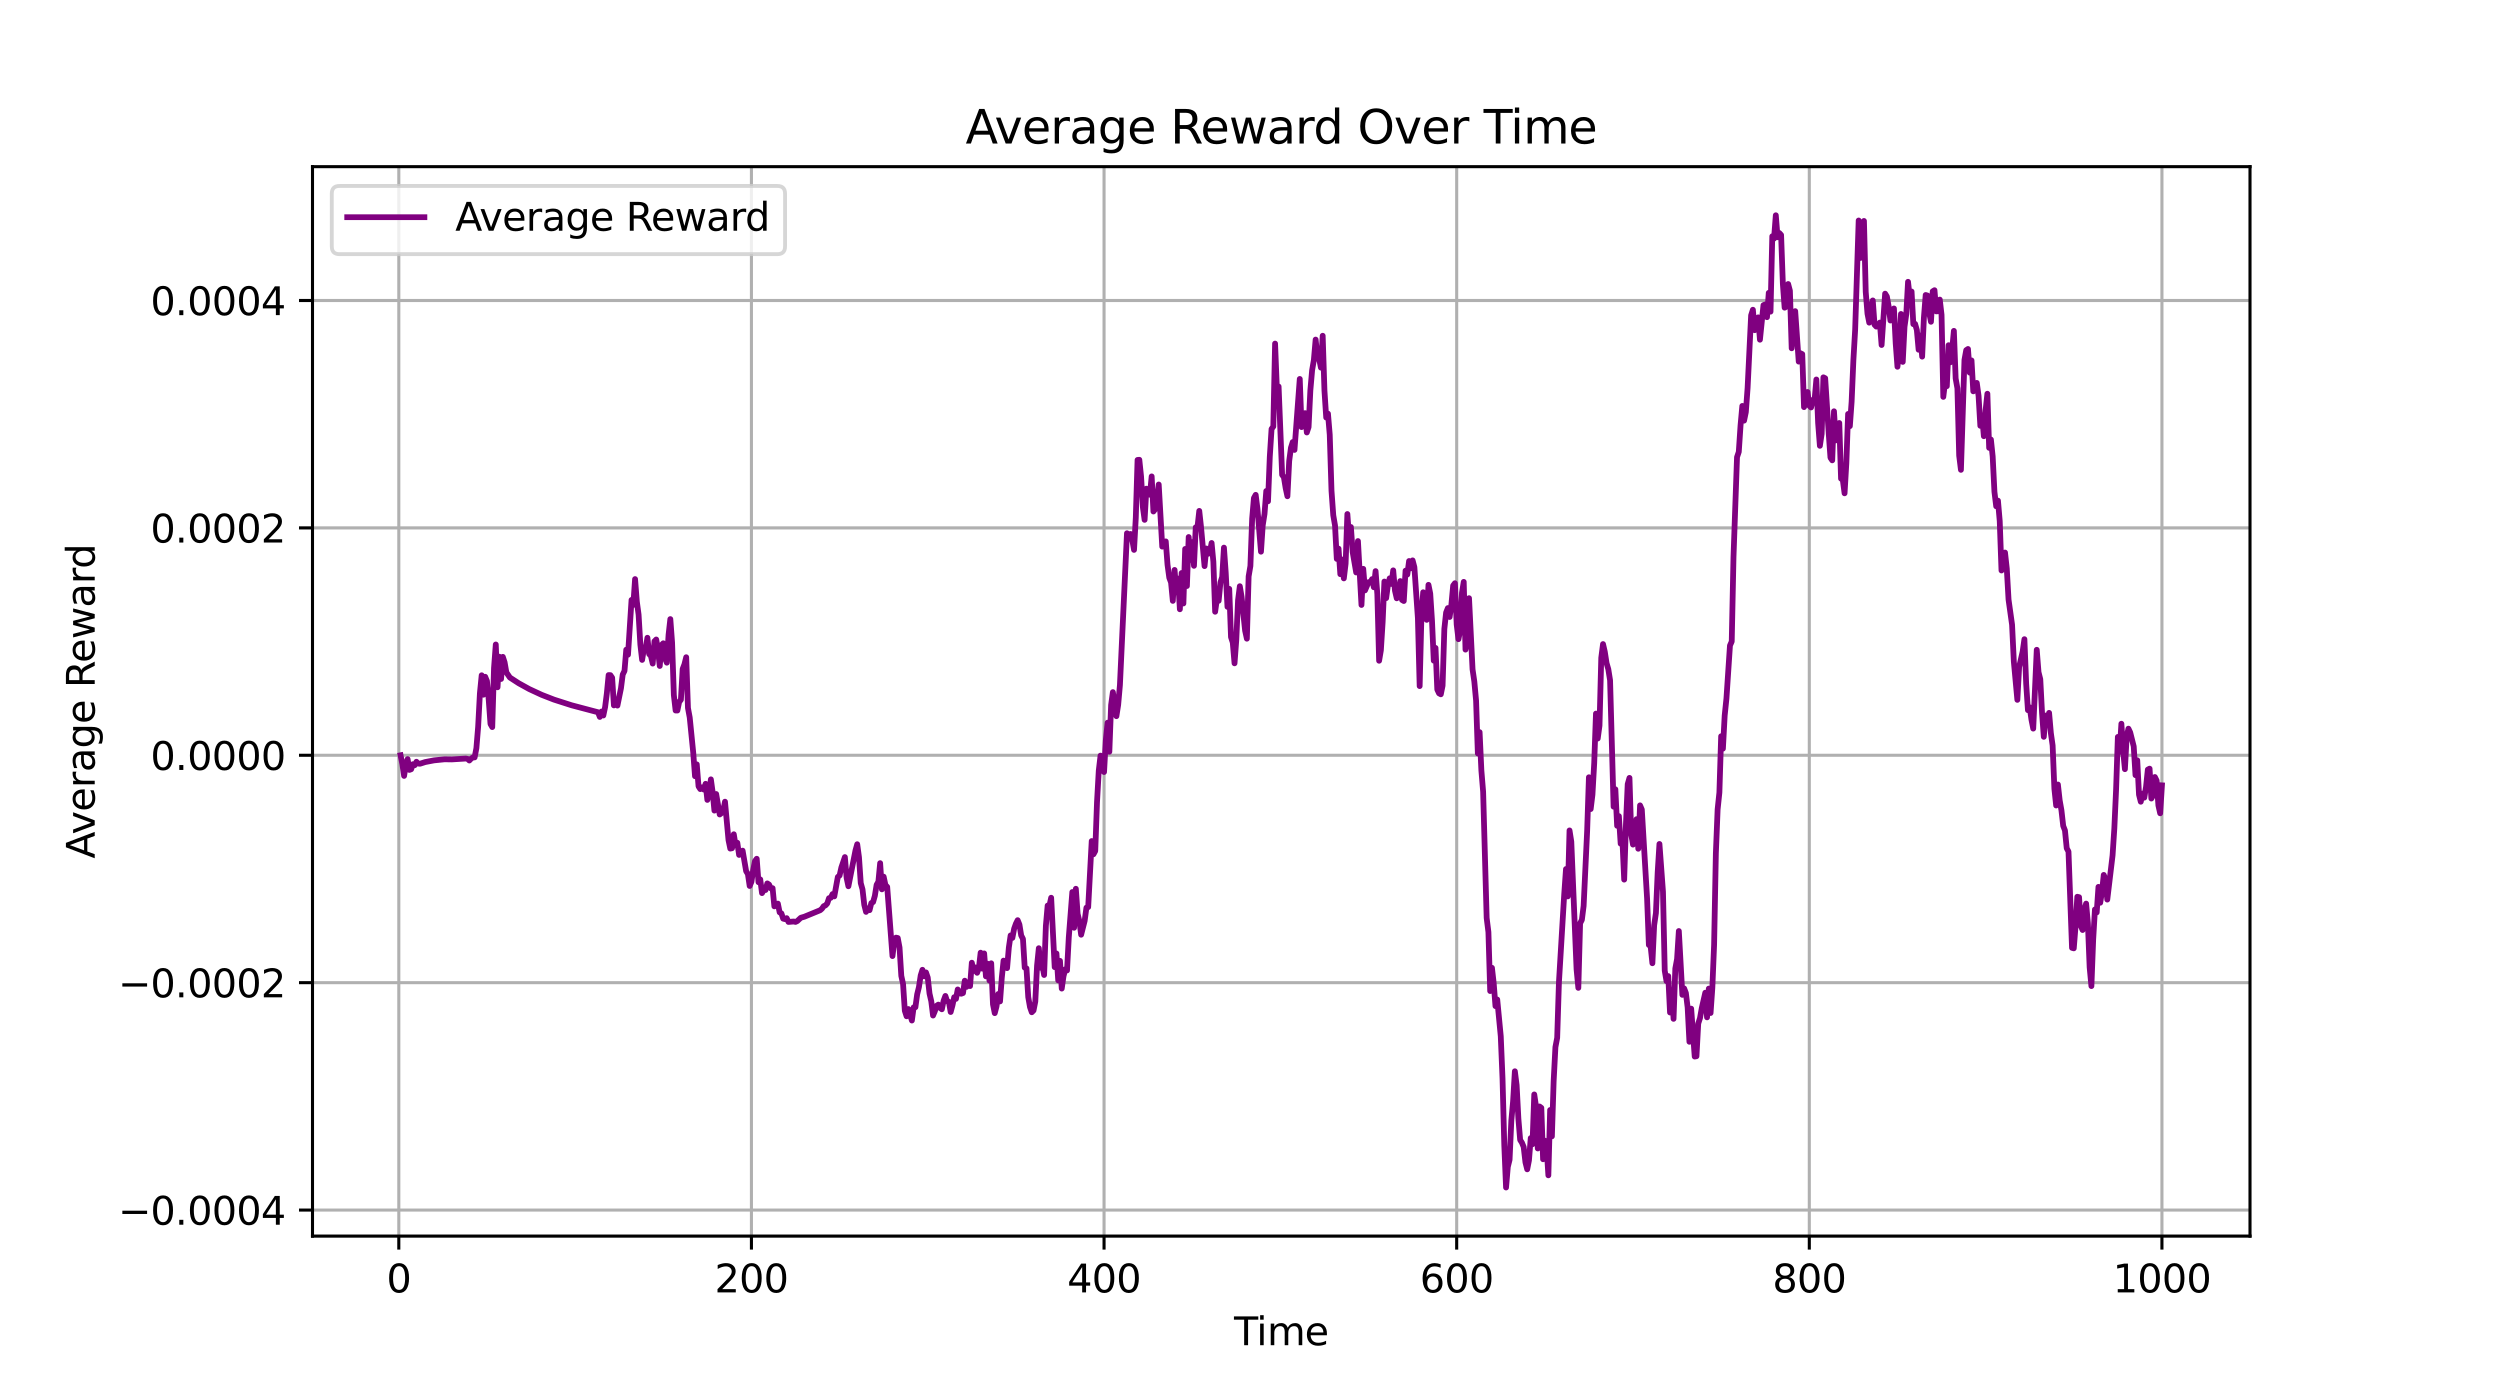 <?xml version="1.0" encoding="utf-8" standalone="no"?>
<!DOCTYPE svg PUBLIC "-//W3C//DTD SVG 1.1//EN"
  "http://www.w3.org/Graphics/SVG/1.1/DTD/svg11.dtd">
<svg xmlns:xlink="http://www.w3.org/1999/xlink" width="648pt" height="360pt" viewBox="0 0 648 360" xmlns="http://www.w3.org/2000/svg" version="1.1">
 <defs>
  <style type="text/css">*{stroke-linejoin: round; stroke-linecap: butt}</style>
 </defs>
 <g id="figure_1">
  <g id="patch_1">
   <path d="M 0 360 
L 648 360 
L 648 0 
L 0 0 
z
" style="fill: #ffffff"/>
  </g>
  <g id="axes_1">
   <g id="patch_2">
    <path d="M 81 320.4 
L 583.2 320.4 
L 583.2 43.2 
L 81 43.2 
z
" style="fill: #ffffff"/>
   </g>
   <g id="matplotlib.axis_1">
    <g id="xtick_1">
     <g id="line2d_1">
      <path d="M 103.37 320.4 
L 103.37 43.2 
" clip-path="url(#p0f681aee6a)" style="fill: none; stroke: #b0b0b0; stroke-width: 0.8; stroke-linecap: square"/>
     </g>
     <g id="line2d_2">
      <defs>
       <path id="m979daad78c" d="M 0 0 
L 0 3.5 
" style="stroke: #000000; stroke-width: 0.8"/>
      </defs>
      <g>
       <use xlink:href="#m979daad78c" x="103.37" y="320.4" style="stroke: #000000; stroke-width: 0.8"/>
      </g>
     </g>
     <g id="text_1">
      <!-- 0 -->
      <g transform="translate(100.189 334.998) scale(0.1 -0.1)">
       <defs>
        <path id="DejaVuSans-30" d="M 2034 4250 
Q 1547 4250 1301 3770 
Q 1056 3291 1056 2328 
Q 1056 1369 1301 889 
Q 1547 409 2034 409 
Q 2525 409 2770 889 
Q 3016 1369 3016 2328 
Q 3016 3291 2770 3770 
Q 2525 4250 2034 4250 
z
M 2034 4750 
Q 2819 4750 3233 4129 
Q 3647 3509 3647 2328 
Q 3647 1150 3233 529 
Q 2819 -91 2034 -91 
Q 1250 -91 836 529 
Q 422 1150 422 2328 
Q 422 3509 836 4129 
Q 1250 4750 2034 4750 
z
" transform="scale(0.016)"/>
       </defs>
       <use xlink:href="#DejaVuSans-30"/>
      </g>
     </g>
    </g>
    <g id="xtick_2">
     <g id="line2d_3">
      <path d="M 194.771 320.4 
L 194.771 43.2 
" clip-path="url(#p0f681aee6a)" style="fill: none; stroke: #b0b0b0; stroke-width: 0.8; stroke-linecap: square"/>
     </g>
     <g id="line2d_4">
      <g>
       <use xlink:href="#m979daad78c" x="194.771" y="320.4" style="stroke: #000000; stroke-width: 0.8"/>
      </g>
     </g>
     <g id="text_2">
      <!-- 200 -->
      <g transform="translate(185.227 334.998) scale(0.1 -0.1)">
       <defs>
        <path id="DejaVuSans-32" d="M 1228 531 
L 3431 531 
L 3431 0 
L 469 0 
L 469 531 
Q 828 903 1448 1529 
Q 2069 2156 2228 2338 
Q 2531 2678 2651 2914 
Q 2772 3150 2772 3378 
Q 2772 3750 2511 3984 
Q 2250 4219 1831 4219 
Q 1534 4219 1204 4116 
Q 875 4013 500 3803 
L 500 4441 
Q 881 4594 1212 4672 
Q 1544 4750 1819 4750 
Q 2544 4750 2975 4387 
Q 3406 4025 3406 3419 
Q 3406 3131 3298 2873 
Q 3191 2616 2906 2266 
Q 2828 2175 2409 1742 
Q 1991 1309 1228 531 
z
" transform="scale(0.016)"/>
       </defs>
       <use xlink:href="#DejaVuSans-32"/>
       <use xlink:href="#DejaVuSans-30" transform="translate(63.623 0)"/>
       <use xlink:href="#DejaVuSans-30" transform="translate(127.246 0)"/>
      </g>
     </g>
    </g>
    <g id="xtick_3">
     <g id="line2d_5">
      <path d="M 286.171 320.4 
L 286.171 43.2 
" clip-path="url(#p0f681aee6a)" style="fill: none; stroke: #b0b0b0; stroke-width: 0.8; stroke-linecap: square"/>
     </g>
     <g id="line2d_6">
      <g>
       <use xlink:href="#m979daad78c" x="286.171" y="320.4" style="stroke: #000000; stroke-width: 0.8"/>
      </g>
     </g>
     <g id="text_3">
      <!-- 400 -->
      <g transform="translate(276.628 334.998) scale(0.1 -0.1)">
       <defs>
        <path id="DejaVuSans-34" d="M 2419 4116 
L 825 1625 
L 2419 1625 
L 2419 4116 
z
M 2253 4666 
L 3047 4666 
L 3047 1625 
L 3713 1625 
L 3713 1100 
L 3047 1100 
L 3047 0 
L 2419 0 
L 2419 1100 
L 313 1100 
L 313 1709 
L 2253 4666 
z
" transform="scale(0.016)"/>
       </defs>
       <use xlink:href="#DejaVuSans-34"/>
       <use xlink:href="#DejaVuSans-30" transform="translate(63.623 0)"/>
       <use xlink:href="#DejaVuSans-30" transform="translate(127.246 0)"/>
      </g>
     </g>
    </g>
    <g id="xtick_4">
     <g id="line2d_7">
      <path d="M 377.572 320.4 
L 377.572 43.2 
" clip-path="url(#p0f681aee6a)" style="fill: none; stroke: #b0b0b0; stroke-width: 0.8; stroke-linecap: square"/>
     </g>
     <g id="line2d_8">
      <g>
       <use xlink:href="#m979daad78c" x="377.572" y="320.4" style="stroke: #000000; stroke-width: 0.8"/>
      </g>
     </g>
     <g id="text_4">
      <!-- 600 -->
      <g transform="translate(368.028 334.998) scale(0.1 -0.1)">
       <defs>
        <path id="DejaVuSans-36" d="M 2113 2584 
Q 1688 2584 1439 2293 
Q 1191 2003 1191 1497 
Q 1191 994 1439 701 
Q 1688 409 2113 409 
Q 2538 409 2786 701 
Q 3034 994 3034 1497 
Q 3034 2003 2786 2293 
Q 2538 2584 2113 2584 
z
M 3366 4563 
L 3366 3988 
Q 3128 4100 2886 4159 
Q 2644 4219 2406 4219 
Q 1781 4219 1451 3797 
Q 1122 3375 1075 2522 
Q 1259 2794 1537 2939 
Q 1816 3084 2150 3084 
Q 2853 3084 3261 2657 
Q 3669 2231 3669 1497 
Q 3669 778 3244 343 
Q 2819 -91 2113 -91 
Q 1303 -91 875 529 
Q 447 1150 447 2328 
Q 447 3434 972 4092 
Q 1497 4750 2381 4750 
Q 2619 4750 2861 4703 
Q 3103 4656 3366 4563 
z
" transform="scale(0.016)"/>
       </defs>
       <use xlink:href="#DejaVuSans-36"/>
       <use xlink:href="#DejaVuSans-30" transform="translate(63.623 0)"/>
       <use xlink:href="#DejaVuSans-30" transform="translate(127.246 0)"/>
      </g>
     </g>
    </g>
    <g id="xtick_5">
     <g id="line2d_9">
      <path d="M 468.972 320.4 
L 468.972 43.2 
" clip-path="url(#p0f681aee6a)" style="fill: none; stroke: #b0b0b0; stroke-width: 0.8; stroke-linecap: square"/>
     </g>
     <g id="line2d_10">
      <g>
       <use xlink:href="#m979daad78c" x="468.972" y="320.4" style="stroke: #000000; stroke-width: 0.8"/>
      </g>
     </g>
     <g id="text_5">
      <!-- 800 -->
      <g transform="translate(459.428 334.998) scale(0.1 -0.1)">
       <defs>
        <path id="DejaVuSans-38" d="M 2034 2216 
Q 1584 2216 1326 1975 
Q 1069 1734 1069 1313 
Q 1069 891 1326 650 
Q 1584 409 2034 409 
Q 2484 409 2743 651 
Q 3003 894 3003 1313 
Q 3003 1734 2745 1975 
Q 2488 2216 2034 2216 
z
M 1403 2484 
Q 997 2584 770 2862 
Q 544 3141 544 3541 
Q 544 4100 942 4425 
Q 1341 4750 2034 4750 
Q 2731 4750 3128 4425 
Q 3525 4100 3525 3541 
Q 3525 3141 3298 2862 
Q 3072 2584 2669 2484 
Q 3125 2378 3379 2068 
Q 3634 1759 3634 1313 
Q 3634 634 3220 271 
Q 2806 -91 2034 -91 
Q 1263 -91 848 271 
Q 434 634 434 1313 
Q 434 1759 690 2068 
Q 947 2378 1403 2484 
z
M 1172 3481 
Q 1172 3119 1398 2916 
Q 1625 2713 2034 2713 
Q 2441 2713 2670 2916 
Q 2900 3119 2900 3481 
Q 2900 3844 2670 4047 
Q 2441 4250 2034 4250 
Q 1625 4250 1398 4047 
Q 1172 3844 1172 3481 
z
" transform="scale(0.016)"/>
       </defs>
       <use xlink:href="#DejaVuSans-38"/>
       <use xlink:href="#DejaVuSans-30" transform="translate(63.623 0)"/>
       <use xlink:href="#DejaVuSans-30" transform="translate(127.246 0)"/>
      </g>
     </g>
    </g>
    <g id="xtick_6">
     <g id="line2d_11">
      <path d="M 560.373 320.4 
L 560.373 43.2 
" clip-path="url(#p0f681aee6a)" style="fill: none; stroke: #b0b0b0; stroke-width: 0.8; stroke-linecap: square"/>
     </g>
     <g id="line2d_12">
      <g>
       <use xlink:href="#m979daad78c" x="560.373" y="320.4" style="stroke: #000000; stroke-width: 0.8"/>
      </g>
     </g>
     <g id="text_6">
      <!-- 1000 -->
      <g transform="translate(547.648 334.998) scale(0.1 -0.1)">
       <defs>
        <path id="DejaVuSans-31" d="M 794 531 
L 1825 531 
L 1825 4091 
L 703 3866 
L 703 4441 
L 1819 4666 
L 2450 4666 
L 2450 531 
L 3481 531 
L 3481 0 
L 794 0 
L 794 531 
z
" transform="scale(0.016)"/>
       </defs>
       <use xlink:href="#DejaVuSans-31"/>
       <use xlink:href="#DejaVuSans-30" transform="translate(63.623 0)"/>
       <use xlink:href="#DejaVuSans-30" transform="translate(127.246 0)"/>
       <use xlink:href="#DejaVuSans-30" transform="translate(190.869 0)"/>
      </g>
     </g>
    </g>
    <g id="text_7">
     <!-- Time -->
     <g transform="translate(319.866 348.677) scale(0.1 -0.1)">
      <defs>
       <path id="DejaVuSans-54" d="M -19 4666 
L 3928 4666 
L 3928 4134 
L 2272 4134 
L 2272 0 
L 1638 0 
L 1638 4134 
L -19 4134 
L -19 4666 
z
" transform="scale(0.016)"/>
       <path id="DejaVuSans-69" d="M 603 3500 
L 1178 3500 
L 1178 0 
L 603 0 
L 603 3500 
z
M 603 4863 
L 1178 4863 
L 1178 4134 
L 603 4134 
L 603 4863 
z
" transform="scale(0.016)"/>
       <path id="DejaVuSans-6d" d="M 3328 2828 
Q 3544 3216 3844 3400 
Q 4144 3584 4550 3584 
Q 5097 3584 5394 3201 
Q 5691 2819 5691 2113 
L 5691 0 
L 5113 0 
L 5113 2094 
Q 5113 2597 4934 2840 
Q 4756 3084 4391 3084 
Q 3944 3084 3684 2787 
Q 3425 2491 3425 1978 
L 3425 0 
L 2847 0 
L 2847 2094 
Q 2847 2600 2669 2842 
Q 2491 3084 2119 3084 
Q 1678 3084 1418 2786 
Q 1159 2488 1159 1978 
L 1159 0 
L 581 0 
L 581 3500 
L 1159 3500 
L 1159 2956 
Q 1356 3278 1631 3431 
Q 1906 3584 2284 3584 
Q 2666 3584 2933 3390 
Q 3200 3197 3328 2828 
z
" transform="scale(0.016)"/>
       <path id="DejaVuSans-65" d="M 3597 1894 
L 3597 1613 
L 953 1613 
Q 991 1019 1311 708 
Q 1631 397 2203 397 
Q 2534 397 2845 478 
Q 3156 559 3463 722 
L 3463 178 
Q 3153 47 2828 -22 
Q 2503 -91 2169 -91 
Q 1331 -91 842 396 
Q 353 884 353 1716 
Q 353 2575 817 3079 
Q 1281 3584 2069 3584 
Q 2775 3584 3186 3129 
Q 3597 2675 3597 1894 
z
M 3022 2063 
Q 3016 2534 2758 2815 
Q 2500 3097 2075 3097 
Q 1594 3097 1305 2825 
Q 1016 2553 972 2059 
L 3022 2063 
z
" transform="scale(0.016)"/>
      </defs>
      <use xlink:href="#DejaVuSans-54"/>
      <use xlink:href="#DejaVuSans-69" transform="translate(57.959 0)"/>
      <use xlink:href="#DejaVuSans-6d" transform="translate(85.742 0)"/>
      <use xlink:href="#DejaVuSans-65" transform="translate(183.154 0)"/>
     </g>
    </g>
   </g>
   <g id="matplotlib.axis_2">
    <g id="ytick_1">
     <g id="line2d_13">
      <path d="M 81 313.647 
L 583.2 313.647 
" clip-path="url(#p0f681aee6a)" style="fill: none; stroke: #b0b0b0; stroke-width: 0.8; stroke-linecap: square"/>
     </g>
     <g id="line2d_14">
      <defs>
       <path id="m280afdf450" d="M 0 0 
L -3.5 0 
" style="stroke: #000000; stroke-width: 0.8"/>
      </defs>
      <g>
       <use xlink:href="#m280afdf450" x="81" y="313.647" style="stroke: #000000; stroke-width: 0.8"/>
      </g>
     </g>
     <g id="text_8">
      <!-- −0.0004 -->
      <g transform="translate(30.63 317.446) scale(0.1 -0.1)">
       <defs>
        <path id="DejaVuSans-2212" d="M 678 2272 
L 4684 2272 
L 4684 1741 
L 678 1741 
L 678 2272 
z
" transform="scale(0.016)"/>
        <path id="DejaVuSans-2e" d="M 684 794 
L 1344 794 
L 1344 0 
L 684 0 
L 684 794 
z
" transform="scale(0.016)"/>
       </defs>
       <use xlink:href="#DejaVuSans-2212"/>
       <use xlink:href="#DejaVuSans-30" transform="translate(83.789 0)"/>
       <use xlink:href="#DejaVuSans-2e" transform="translate(147.412 0)"/>
       <use xlink:href="#DejaVuSans-30" transform="translate(179.199 0)"/>
       <use xlink:href="#DejaVuSans-30" transform="translate(242.822 0)"/>
       <use xlink:href="#DejaVuSans-30" transform="translate(306.445 0)"/>
       <use xlink:href="#DejaVuSans-34" transform="translate(370.068 0)"/>
      </g>
     </g>
    </g>
    <g id="ytick_2">
     <g id="line2d_15">
      <path d="M 81 254.708 
L 583.2 254.708 
" clip-path="url(#p0f681aee6a)" style="fill: none; stroke: #b0b0b0; stroke-width: 0.8; stroke-linecap: square"/>
     </g>
     <g id="line2d_16">
      <g>
       <use xlink:href="#m280afdf450" x="81" y="254.708" style="stroke: #000000; stroke-width: 0.8"/>
      </g>
     </g>
     <g id="text_9">
      <!-- −0.0002 -->
      <g transform="translate(30.63 258.507) scale(0.1 -0.1)">
       <use xlink:href="#DejaVuSans-2212"/>
       <use xlink:href="#DejaVuSans-30" transform="translate(83.789 0)"/>
       <use xlink:href="#DejaVuSans-2e" transform="translate(147.412 0)"/>
       <use xlink:href="#DejaVuSans-30" transform="translate(179.199 0)"/>
       <use xlink:href="#DejaVuSans-30" transform="translate(242.822 0)"/>
       <use xlink:href="#DejaVuSans-30" transform="translate(306.445 0)"/>
       <use xlink:href="#DejaVuSans-32" transform="translate(370.068 0)"/>
      </g>
     </g>
    </g>
    <g id="ytick_3">
     <g id="line2d_17">
      <path d="M 81 195.769 
L 583.2 195.769 
" clip-path="url(#p0f681aee6a)" style="fill: none; stroke: #b0b0b0; stroke-width: 0.8; stroke-linecap: square"/>
     </g>
     <g id="line2d_18">
      <g>
       <use xlink:href="#m280afdf450" x="81" y="195.769" style="stroke: #000000; stroke-width: 0.8"/>
      </g>
     </g>
     <g id="text_10">
      <!-- 0.0000 -->
      <g transform="translate(39.009 199.568) scale(0.1 -0.1)">
       <use xlink:href="#DejaVuSans-30"/>
       <use xlink:href="#DejaVuSans-2e" transform="translate(63.623 0)"/>
       <use xlink:href="#DejaVuSans-30" transform="translate(95.41 0)"/>
       <use xlink:href="#DejaVuSans-30" transform="translate(159.033 0)"/>
       <use xlink:href="#DejaVuSans-30" transform="translate(222.656 0)"/>
       <use xlink:href="#DejaVuSans-30" transform="translate(286.279 0)"/>
      </g>
     </g>
    </g>
    <g id="ytick_4">
     <g id="line2d_19">
      <path d="M 81 136.83 
L 583.2 136.83 
" clip-path="url(#p0f681aee6a)" style="fill: none; stroke: #b0b0b0; stroke-width: 0.8; stroke-linecap: square"/>
     </g>
     <g id="line2d_20">
      <g>
       <use xlink:href="#m280afdf450" x="81" y="136.83" style="stroke: #000000; stroke-width: 0.8"/>
      </g>
     </g>
     <g id="text_11">
      <!-- 0.0002 -->
      <g transform="translate(39.009 140.629) scale(0.1 -0.1)">
       <use xlink:href="#DejaVuSans-30"/>
       <use xlink:href="#DejaVuSans-2e" transform="translate(63.623 0)"/>
       <use xlink:href="#DejaVuSans-30" transform="translate(95.41 0)"/>
       <use xlink:href="#DejaVuSans-30" transform="translate(159.033 0)"/>
       <use xlink:href="#DejaVuSans-30" transform="translate(222.656 0)"/>
       <use xlink:href="#DejaVuSans-32" transform="translate(286.279 0)"/>
      </g>
     </g>
    </g>
    <g id="ytick_5">
     <g id="line2d_21">
      <path d="M 81 77.891 
L 583.2 77.891 
" clip-path="url(#p0f681aee6a)" style="fill: none; stroke: #b0b0b0; stroke-width: 0.8; stroke-linecap: square"/>
     </g>
     <g id="line2d_22">
      <g>
       <use xlink:href="#m280afdf450" x="81" y="77.891" style="stroke: #000000; stroke-width: 0.8"/>
      </g>
     </g>
     <g id="text_12">
      <!-- 0.0004 -->
      <g transform="translate(39.009 81.69) scale(0.1 -0.1)">
       <use xlink:href="#DejaVuSans-30"/>
       <use xlink:href="#DejaVuSans-2e" transform="translate(63.623 0)"/>
       <use xlink:href="#DejaVuSans-30" transform="translate(95.41 0)"/>
       <use xlink:href="#DejaVuSans-30" transform="translate(159.033 0)"/>
       <use xlink:href="#DejaVuSans-30" transform="translate(222.656 0)"/>
       <use xlink:href="#DejaVuSans-34" transform="translate(286.279 0)"/>
      </g>
     </g>
    </g>
    <g id="text_13">
     <!-- Average Reward -->
     <g transform="translate(24.55 222.543) rotate(-90) scale(0.1 -0.1)">
      <defs>
       <path id="DejaVuSans-41" d="M 2188 4044 
L 1331 1722 
L 3047 1722 
L 2188 4044 
z
M 1831 4666 
L 2547 4666 
L 4325 0 
L 3669 0 
L 3244 1197 
L 1141 1197 
L 716 0 
L 50 0 
L 1831 4666 
z
" transform="scale(0.016)"/>
       <path id="DejaVuSans-76" d="M 191 3500 
L 800 3500 
L 1894 563 
L 2988 3500 
L 3597 3500 
L 2284 0 
L 1503 0 
L 191 3500 
z
" transform="scale(0.016)"/>
       <path id="DejaVuSans-72" d="M 2631 2963 
Q 2534 3019 2420 3045 
Q 2306 3072 2169 3072 
Q 1681 3072 1420 2755 
Q 1159 2438 1159 1844 
L 1159 0 
L 581 0 
L 581 3500 
L 1159 3500 
L 1159 2956 
Q 1341 3275 1631 3429 
Q 1922 3584 2338 3584 
Q 2397 3584 2469 3576 
Q 2541 3569 2628 3553 
L 2631 2963 
z
" transform="scale(0.016)"/>
       <path id="DejaVuSans-61" d="M 2194 1759 
Q 1497 1759 1228 1600 
Q 959 1441 959 1056 
Q 959 750 1161 570 
Q 1363 391 1709 391 
Q 2188 391 2477 730 
Q 2766 1069 2766 1631 
L 2766 1759 
L 2194 1759 
z
M 3341 1997 
L 3341 0 
L 2766 0 
L 2766 531 
Q 2569 213 2275 61 
Q 1981 -91 1556 -91 
Q 1019 -91 701 211 
Q 384 513 384 1019 
Q 384 1609 779 1909 
Q 1175 2209 1959 2209 
L 2766 2209 
L 2766 2266 
Q 2766 2663 2505 2880 
Q 2244 3097 1772 3097 
Q 1472 3097 1187 3025 
Q 903 2953 641 2809 
L 641 3341 
Q 956 3463 1253 3523 
Q 1550 3584 1831 3584 
Q 2591 3584 2966 3190 
Q 3341 2797 3341 1997 
z
" transform="scale(0.016)"/>
       <path id="DejaVuSans-67" d="M 2906 1791 
Q 2906 2416 2648 2759 
Q 2391 3103 1925 3103 
Q 1463 3103 1205 2759 
Q 947 2416 947 1791 
Q 947 1169 1205 825 
Q 1463 481 1925 481 
Q 2391 481 2648 825 
Q 2906 1169 2906 1791 
z
M 3481 434 
Q 3481 -459 3084 -895 
Q 2688 -1331 1869 -1331 
Q 1566 -1331 1297 -1286 
Q 1028 -1241 775 -1147 
L 775 -588 
Q 1028 -725 1275 -790 
Q 1522 -856 1778 -856 
Q 2344 -856 2625 -561 
Q 2906 -266 2906 331 
L 2906 616 
Q 2728 306 2450 153 
Q 2172 0 1784 0 
Q 1141 0 747 490 
Q 353 981 353 1791 
Q 353 2603 747 3093 
Q 1141 3584 1784 3584 
Q 2172 3584 2450 3431 
Q 2728 3278 2906 2969 
L 2906 3500 
L 3481 3500 
L 3481 434 
z
" transform="scale(0.016)"/>
       <path id="DejaVuSans-20" transform="scale(0.016)"/>
       <path id="DejaVuSans-52" d="M 2841 2188 
Q 3044 2119 3236 1894 
Q 3428 1669 3622 1275 
L 4263 0 
L 3584 0 
L 2988 1197 
Q 2756 1666 2539 1819 
Q 2322 1972 1947 1972 
L 1259 1972 
L 1259 0 
L 628 0 
L 628 4666 
L 2053 4666 
Q 2853 4666 3247 4331 
Q 3641 3997 3641 3322 
Q 3641 2881 3436 2590 
Q 3231 2300 2841 2188 
z
M 1259 4147 
L 1259 2491 
L 2053 2491 
Q 2509 2491 2742 2702 
Q 2975 2913 2975 3322 
Q 2975 3731 2742 3939 
Q 2509 4147 2053 4147 
L 1259 4147 
z
" transform="scale(0.016)"/>
       <path id="DejaVuSans-77" d="M 269 3500 
L 844 3500 
L 1563 769 
L 2278 3500 
L 2956 3500 
L 3675 769 
L 4391 3500 
L 4966 3500 
L 4050 0 
L 3372 0 
L 2619 2869 
L 1863 0 
L 1184 0 
L 269 3500 
z
" transform="scale(0.016)"/>
       <path id="DejaVuSans-64" d="M 2906 2969 
L 2906 4863 
L 3481 4863 
L 3481 0 
L 2906 0 
L 2906 525 
Q 2725 213 2448 61 
Q 2172 -91 1784 -91 
Q 1150 -91 751 415 
Q 353 922 353 1747 
Q 353 2572 751 3078 
Q 1150 3584 1784 3584 
Q 2172 3584 2448 3432 
Q 2725 3281 2906 2969 
z
M 947 1747 
Q 947 1113 1208 752 
Q 1469 391 1925 391 
Q 2381 391 2643 752 
Q 2906 1113 2906 1747 
Q 2906 2381 2643 2742 
Q 2381 3103 1925 3103 
Q 1469 3103 1208 2742 
Q 947 2381 947 1747 
z
" transform="scale(0.016)"/>
      </defs>
      <use xlink:href="#DejaVuSans-41"/>
      <use xlink:href="#DejaVuSans-76" transform="translate(62.533 0)"/>
      <use xlink:href="#DejaVuSans-65" transform="translate(121.713 0)"/>
      <use xlink:href="#DejaVuSans-72" transform="translate(183.236 0)"/>
      <use xlink:href="#DejaVuSans-61" transform="translate(224.35 0)"/>
      <use xlink:href="#DejaVuSans-67" transform="translate(285.629 0)"/>
      <use xlink:href="#DejaVuSans-65" transform="translate(349.105 0)"/>
      <use xlink:href="#DejaVuSans-20" transform="translate(410.629 0)"/>
      <use xlink:href="#DejaVuSans-52" transform="translate(442.416 0)"/>
      <use xlink:href="#DejaVuSans-65" transform="translate(507.398 0)"/>
      <use xlink:href="#DejaVuSans-77" transform="translate(568.922 0)"/>
      <use xlink:href="#DejaVuSans-61" transform="translate(650.709 0)"/>
      <use xlink:href="#DejaVuSans-72" transform="translate(711.988 0)"/>
      <use xlink:href="#DejaVuSans-64" transform="translate(751.352 0)"/>
     </g>
    </g>
   </g>
   <g id="line2d_23">
    <path d="M 103.827 195.769 
L 104.284 198.027 
L 104.741 201.115 
L 105.198 198.229 
L 105.655 196.761 
L 106.112 199.56 
L 106.569 199.393 
L 107.026 198.079 
L 107.483 198.346 
L 107.94 197.45 
L 108.397 197.916 
L 108.854 197.962 
L 110.225 197.524 
L 112.51 197.085 
L 115.252 196.807 
L 117.08 196.839 
L 120.736 196.614 
L 121.193 196.699 
L 121.65 197.125 
L 122.107 196.643 
L 122.564 196.331 
L 123.021 196.319 
L 123.478 193.939 
L 123.935 188.371 
L 124.392 179.699 
L 124.849 175.034 
L 125.306 180.07 
L 125.763 175.422 
L 126.22 176.531 
L 126.677 181.392 
L 127.134 187.65 
L 127.591 188.461 
L 128.048 173.201 
L 128.505 167.052 
L 128.962 178.142 
L 129.419 170.217 
L 129.876 175.991 
L 130.333 170.257 
L 130.79 171.657 
L 131.247 174.284 
L 132.161 175.614 
L 134.446 177.096 
L 137.188 178.61 
L 140.387 180.093 
L 143.586 181.34 
L 148.157 182.805 
L 153.184 184.137 
L 155.012 184.618 
L 155.469 185.829 
L 155.926 184.43 
L 156.383 185.454 
L 156.84 183.286 
L 157.297 179.69 
L 157.754 174.978 
L 158.211 174.997 
L 158.668 175.665 
L 159.125 182.837 
L 159.582 181.536 
L 160.039 182.886 
L 160.953 178.402 
L 161.41 174.839 
L 161.867 173.896 
L 162.324 168.399 
L 162.781 169.701 
L 163.695 155.504 
L 164.152 156.799 
L 164.609 150.101 
L 165.066 155.928 
L 165.523 159.322 
L 165.98 167.067 
L 166.437 171.048 
L 166.894 168.233 
L 167.351 168.162 
L 167.808 165.309 
L 168.265 169.54 
L 168.722 170.036 
L 169.179 172.001 
L 169.636 166.222 
L 170.093 165.757 
L 170.55 168.453 
L 171.007 172.62 
L 171.464 167.203 
L 171.921 166.737 
L 172.378 170.668 
L 172.835 171.77 
L 173.292 164.551 
L 173.749 160.47 
L 174.206 166.587 
L 174.663 180.187 
L 175.12 184.164 
L 175.577 184.169 
L 176.034 181.955 
L 176.491 181.366 
L 176.948 173.394 
L 177.405 172.192 
L 177.862 170.356 
L 178.319 183.498 
L 178.776 185.978 
L 179.69 195.132 
L 180.147 201.189 
L 180.604 198.125 
L 181.061 203.827 
L 181.518 204.535 
L 181.975 204.07 
L 182.432 204.658 
L 182.889 203.165 
L 183.346 207.335 
L 183.803 205.575 
L 184.26 202.008 
L 184.717 205.331 
L 185.174 210.108 
L 185.631 205.812 
L 186.545 211.113 
L 187.002 210.756 
L 187.459 210.108 
L 187.916 207.799 
L 188.83 217.753 
L 189.287 219.956 
L 189.744 219.861 
L 190.201 216.24 
L 190.658 219.083 
L 191.115 218.445 
L 191.572 221.594 
L 192.029 221.143 
L 192.486 220.487 
L 193.4 225.807 
L 193.857 226.556 
L 194.314 229.644 
L 194.771 228.557 
L 195.228 225.501 
L 195.685 223.205 
L 196.142 222.593 
L 196.599 228.666 
L 197.056 227.938 
L 197.513 231.491 
L 197.97 230.672 
L 198.427 230.691 
L 198.884 228.979 
L 199.341 229.283 
L 199.798 230.264 
L 200.255 230.216 
L 200.712 234.926 
L 201.626 234.22 
L 202.083 236.483 
L 202.54 236.751 
L 202.997 238.115 
L 203.454 238.233 
L 203.911 237.99 
L 204.368 238.965 
L 205.739 238.855 
L 206.196 238.961 
L 206.653 238.74 
L 207.567 237.885 
L 208.481 237.618 
L 212.594 235.929 
L 213.051 235.529 
L 213.508 234.874 
L 213.965 234.678 
L 214.422 234.176 
L 214.879 232.803 
L 215.336 232.712 
L 215.793 231.747 
L 216.25 232.341 
L 217.164 227.304 
L 217.621 226.934 
L 218.078 224.863 
L 218.992 222.158 
L 219.449 227.581 
L 219.906 229.717 
L 221.734 220.456 
L 222.191 218.826 
L 222.648 222.187 
L 223.105 228.887 
L 223.562 230.534 
L 224.019 234.537 
L 224.476 236.36 
L 224.933 235.491 
L 225.39 235.914 
L 225.847 234.075 
L 226.304 233.812 
L 226.761 232.201 
L 227.218 229.343 
L 227.675 228.533 
L 228.132 223.729 
L 228.589 230.518 
L 229.046 227.234 
L 229.503 229.396 
L 229.96 229.875 
L 231.331 247.814 
L 231.788 244.137 
L 232.245 243.037 
L 232.702 243.139 
L 233.159 245.595 
L 233.616 252.945 
L 234.073 255.036 
L 234.53 261.998 
L 234.987 263.42 
L 235.444 261.544 
L 236.358 264.52 
L 236.815 261.107 
L 237.272 261.073 
L 237.729 257.735 
L 238.186 255.862 
L 238.643 252.826 
L 239.1 251.372 
L 239.557 253.068 
L 240.014 252.051 
L 240.471 253.378 
L 240.928 257.525 
L 241.385 259.518 
L 241.842 263.228 
L 242.299 262.133 
L 242.756 260.711 
L 243.213 260.398 
L 243.67 261.256 
L 244.127 261.606 
L 244.584 259.382 
L 245.041 258.148 
L 245.498 259.519 
L 245.955 259.681 
L 246.412 262.311 
L 246.869 260.631 
L 247.326 258.478 
L 247.783 258.908 
L 248.24 256.469 
L 248.697 257.464 
L 249.154 257.572 
L 249.611 257.4 
L 250.068 254.196 
L 250.525 255.794 
L 250.982 254.652 
L 251.439 255.59 
L 251.896 249.534 
L 252.353 251.694 
L 252.81 250.763 
L 253.267 252.151 
L 253.724 250.909 
L 254.181 246.939 
L 254.638 251.078 
L 255.095 247.126 
L 255.552 253.071 
L 256.009 249.804 
L 256.466 254.173 
L 256.923 249.684 
L 257.38 260.309 
L 257.837 262.607 
L 258.294 260.857 
L 258.751 257.642 
L 259.208 259.564 
L 259.665 253.421 
L 260.122 248.994 
L 260.579 249.356 
L 261.036 250.937 
L 261.493 245.594 
L 261.95 242.461 
L 262.407 243.107 
L 262.864 240.716 
L 263.321 239.424 
L 263.778 238.511 
L 264.235 239.642 
L 264.692 242.462 
L 265.149 243.369 
L 265.606 250.809 
L 266.063 251.001 
L 266.52 258.443 
L 266.977 261.053 
L 267.434 262.375 
L 267.891 261.915 
L 268.348 259.596 
L 268.805 250.286 
L 269.262 245.777 
L 269.719 250.837 
L 270.176 250.204 
L 270.633 252.716 
L 271.09 239.971 
L 271.547 234.724 
L 272.004 234.795 
L 272.461 232.696 
L 273.375 250.684 
L 273.832 247.143 
L 274.289 254.112 
L 274.746 249.052 
L 275.203 256.239 
L 275.66 253.026 
L 276.117 251.235 
L 276.574 251.537 
L 277.031 242.949 
L 277.945 231.214 
L 278.402 240.475 
L 278.859 230.37 
L 279.316 236.864 
L 279.773 238.751 
L 280.23 242.279 
L 281.144 238.681 
L 281.601 235.261 
L 282.058 235.123 
L 282.972 218.001 
L 283.429 221.427 
L 283.886 220.586 
L 284.343 207.963 
L 284.8 199.759 
L 285.257 195.858 
L 285.714 199.246 
L 286.171 200.107 
L 286.628 191.85 
L 287.085 187.318 
L 287.542 194.854 
L 287.999 182.747 
L 288.456 179.401 
L 289.37 185.631 
L 289.827 182.72 
L 290.284 177.563 
L 292.112 138.219 
L 292.569 139.57 
L 293.026 138.402 
L 293.483 139.921 
L 293.94 142.533 
L 294.397 134.205 
L 294.854 119.221 
L 295.311 119.174 
L 295.768 123.543 
L 296.225 131.403 
L 296.682 134.746 
L 297.139 126.668 
L 297.596 127.804 
L 298.053 128.235 
L 298.51 123.486 
L 298.967 132.582 
L 299.424 131.983 
L 299.881 129.503 
L 300.338 125.583 
L 301.252 141.682 
L 301.709 141.242 
L 302.166 140.334 
L 302.623 146.392 
L 303.08 149.756 
L 303.537 150.988 
L 303.994 155.747 
L 304.451 147.729 
L 304.908 153.53 
L 305.365 149.962 
L 305.822 157.923 
L 306.279 148.526 
L 306.736 156.421 
L 307.193 142.291 
L 307.65 151.896 
L 308.107 139.196 
L 308.564 145.133 
L 309.021 140.512 
L 309.478 146.662 
L 309.935 136.675 
L 310.392 136.557 
L 310.849 132.426 
L 311.306 136.624 
L 312.22 146.736 
L 312.677 142.173 
L 313.134 143.55 
L 313.591 143.057 
L 314.048 140.74 
L 314.505 145.619 
L 314.962 158.566 
L 315.419 155.328 
L 315.876 155.725 
L 316.333 150.997 
L 316.79 149.547 
L 317.247 141.947 
L 317.704 148.388 
L 318.161 157.296 
L 318.618 152.627 
L 319.075 165.135 
L 319.532 166.553 
L 319.989 171.93 
L 320.446 165.823 
L 320.903 155.562 
L 321.36 151.946 
L 321.817 154.682 
L 322.731 163.459 
L 323.188 165.549 
L 323.645 149.404 
L 324.102 146.705 
L 324.559 134.43 
L 325.016 129.095 
L 325.473 128.265 
L 325.93 131.87 
L 326.844 142.998 
L 327.301 136.143 
L 327.758 133.228 
L 328.215 127.272 
L 328.672 129.938 
L 329.129 118.417 
L 329.586 111.191 
L 330.043 110.549 
L 330.5 89.059 
L 330.957 100.594 
L 331.414 100.18 
L 332.329 123.066 
L 332.786 123.706 
L 333.243 126.531 
L 333.7 128.63 
L 334.157 119.503 
L 334.614 116.05 
L 335.071 114.582 
L 335.528 116.619 
L 336.899 98.226 
L 337.356 110.701 
L 337.813 109.482 
L 338.27 107.085 
L 338.727 112.097 
L 339.184 110.707 
L 339.641 101.219 
L 340.098 95.974 
L 340.555 93.314 
L 341.012 88.021 
L 341.469 92.504 
L 341.926 93.053 
L 342.383 95.296 
L 342.84 87.031 
L 343.297 101.236 
L 343.754 108.226 
L 344.211 107.218 
L 344.668 112.685 
L 345.125 127.208 
L 345.582 133.556 
L 346.039 136.216 
L 346.496 144.864 
L 346.953 142.205 
L 347.41 148.827 
L 347.867 145.022 
L 348.324 149.915 
L 348.781 146.104 
L 349.238 133.237 
L 349.695 139.462 
L 350.152 136.6 
L 350.609 143.068 
L 351.523 148.381 
L 351.98 140.243 
L 352.894 156.806 
L 353.351 147.444 
L 353.808 153.026 
L 354.722 150.9 
L 355.179 150.97 
L 355.636 150.113 
L 356.093 152.212 
L 356.55 148.034 
L 357.007 154.03 
L 357.464 171.266 
L 357.921 168.561 
L 358.378 161.273 
L 358.835 150.733 
L 359.292 155.035 
L 359.749 151.664 
L 360.206 149.899 
L 360.663 151.36 
L 361.12 147.839 
L 361.577 153.098 
L 362.034 155.08 
L 362.491 154.115 
L 362.948 150.615 
L 363.405 155.506 
L 363.862 155.78 
L 364.319 147.917 
L 364.776 148.928 
L 365.233 145.417 
L 365.69 147.301 
L 366.147 145.251 
L 366.604 147 
L 367.518 160.21 
L 367.975 177.834 
L 368.432 159.653 
L 368.889 153.515 
L 369.346 159.605 
L 369.803 160.663 
L 370.26 151.59 
L 370.717 153.869 
L 371.174 160.901 
L 371.631 171.245 
L 372.088 167.941 
L 372.545 178.742 
L 373.002 179.711 
L 373.459 179.961 
L 373.916 177.723 
L 374.373 163.034 
L 374.83 158.765 
L 375.287 157.615 
L 375.744 159.923 
L 376.201 156.715 
L 376.658 151.779 
L 377.115 151.171 
L 377.572 161.851 
L 378.029 165.674 
L 378.486 163.352 
L 378.943 153.644 
L 379.4 150.823 
L 379.857 168.379 
L 380.314 166.146 
L 380.771 155.051 
L 381.685 173.491 
L 382.142 176.63 
L 382.599 181.596 
L 383.056 195.294 
L 383.513 189.775 
L 383.97 199.678 
L 384.427 205.219 
L 385.341 237.925 
L 385.798 241.604 
L 386.255 256.877 
L 386.712 250.855 
L 387.169 254.873 
L 387.626 260.785 
L 388.083 259.075 
L 388.997 268.605 
L 389.454 279.562 
L 389.911 296.83 
L 390.368 307.8 
L 390.825 302.448 
L 391.282 300.614 
L 391.739 290.419 
L 392.196 285.46 
L 392.653 277.671 
L 393.11 281.274 
L 393.567 289.984 
L 394.024 295.474 
L 394.481 296.183 
L 394.938 297.295 
L 395.395 301.284 
L 395.852 303.088 
L 396.309 300.753 
L 396.766 294.993 
L 397.223 296.588 
L 397.68 283.68 
L 398.137 286.774 
L 398.594 297.68 
L 399.051 286.798 
L 399.508 287.145 
L 399.965 300.475 
L 400.422 295.659 
L 400.879 297.393 
L 401.336 304.643 
L 401.793 287.717 
L 402.25 294.541 
L 402.707 280.205 
L 403.164 271.409 
L 403.621 269.003 
L 404.078 254.585 
L 405.449 231.75 
L 405.906 225.256 
L 406.363 232.347 
L 406.82 215.248 
L 407.277 218.146 
L 408.648 251.25 
L 409.105 256.053 
L 409.562 239.329 
L 410.019 238.426 
L 410.476 234.819 
L 411.39 215.335 
L 411.847 201.468 
L 412.304 209.71 
L 412.761 205.989 
L 413.218 197.805 
L 413.675 184.965 
L 414.132 191.426 
L 414.589 188.068 
L 415.046 170.507 
L 415.503 166.945 
L 415.96 168.927 
L 416.417 171.865 
L 416.874 173.449 
L 417.331 176.336 
L 418.245 209.092 
L 418.702 204.585 
L 419.159 214.052 
L 419.616 211.542 
L 420.073 218.683 
L 420.53 217.772 
L 420.987 227.996 
L 421.444 213.731 
L 421.901 203.242 
L 422.358 201.633 
L 422.815 216.253 
L 423.272 218.919 
L 424.186 212.333 
L 424.643 219.995 
L 425.1 208.75 
L 425.557 209.817 
L 426.471 225.258 
L 426.928 232.951 
L 427.385 244.935 
L 427.842 245.263 
L 428.299 249.671 
L 428.756 239.82 
L 429.213 236.673 
L 429.67 226.135 
L 430.127 218.758 
L 431.041 231.133 
L 431.498 251.589 
L 431.955 254.306 
L 432.412 253.001 
L 432.869 262.438 
L 433.326 256.639 
L 433.783 264.082 
L 434.24 251.039 
L 434.697 248.572 
L 435.154 241.323 
L 436.068 257.863 
L 436.525 256.194 
L 436.982 257.39 
L 437.439 261.154 
L 437.896 270.027 
L 438.353 261.442 
L 439.267 273.86 
L 439.724 273.774 
L 440.181 265.311 
L 440.638 263.894 
L 441.095 261.326 
L 442.009 257.312 
L 442.466 263.696 
L 442.923 256.243 
L 443.38 262.573 
L 443.837 256.04 
L 444.294 244.894 
L 444.751 221.188 
L 445.208 209.79 
L 445.665 205.425 
L 446.122 190.835 
L 446.579 194.057 
L 447.036 185.487 
L 447.493 181.05 
L 448.407 167.319 
L 448.864 166.284 
L 449.321 144.388 
L 450.235 118.487 
L 450.692 117.127 
L 451.149 110.271 
L 451.606 105.219 
L 452.063 109.029 
L 452.52 106.823 
L 452.977 100.552 
L 453.891 81.724 
L 454.348 80.288 
L 454.805 85.581 
L 455.262 83.359 
L 455.719 82.265 
L 456.176 88.052 
L 457.09 79.095 
L 457.547 78.91 
L 458.004 82.211 
L 458.461 75.904 
L 458.918 80.777 
L 459.375 61.239 
L 459.832 61.841 
L 460.289 55.8 
L 460.746 61.49 
L 461.203 60.401 
L 461.66 60.905 
L 462.117 73.553 
L 462.574 79.747 
L 463.031 79.469 
L 463.488 73.618 
L 463.945 75.357 
L 464.402 90.276 
L 464.859 83.353 
L 465.316 80.652 
L 466.23 93.731 
L 466.687 91.559 
L 467.144 91.79 
L 467.601 105.522 
L 468.515 101.605 
L 468.972 105.155 
L 469.429 105.61 
L 469.886 103.643 
L 470.343 103.634 
L 470.8 98.365 
L 471.257 109.616 
L 471.714 115.556 
L 472.171 112.473 
L 472.628 97.807 
L 473.085 98.035 
L 473.999 112.263 
L 474.456 118.636 
L 474.913 119.318 
L 475.37 106.604 
L 475.827 114.151 
L 476.284 113.109 
L 476.741 109.644 
L 477.198 124.067 
L 477.655 124.347 
L 478.112 127.864 
L 478.569 120.096 
L 479.026 107.3 
L 479.483 110.458 
L 479.94 104.125 
L 480.397 93.362 
L 480.854 85.486 
L 481.768 57.156 
L 482.225 66.861 
L 482.682 58.708 
L 483.139 57.274 
L 483.596 75.668 
L 484.053 81.309 
L 484.51 83.631 
L 484.967 80.023 
L 485.424 77.877 
L 485.881 84.17 
L 486.338 84.656 
L 486.795 84.502 
L 487.252 83.62 
L 487.709 89.424 
L 488.623 76.119 
L 489.08 76.854 
L 489.537 79.4 
L 489.994 83.078 
L 490.451 81.917 
L 490.908 79.955 
L 491.365 88.993 
L 491.822 95.062 
L 492.279 91.051 
L 492.736 81.385 
L 493.193 93.801 
L 493.65 84.678 
L 494.107 81.424 
L 494.564 73.045 
L 495.021 77.148 
L 495.478 75.559 
L 495.935 84.019 
L 496.392 83.955 
L 496.849 85.551 
L 497.306 90.654 
L 497.763 86.962 
L 498.22 92.438 
L 498.677 82.324 
L 499.134 76.465 
L 499.591 76.597 
L 500.048 81.049 
L 500.505 83.404 
L 500.962 75.511 
L 501.419 75.227 
L 501.876 80.709 
L 502.333 80.662 
L 502.79 77.655 
L 503.247 81.602 
L 503.704 102.871 
L 504.161 99.104 
L 504.618 100.097 
L 505.075 89.48 
L 505.532 93.91 
L 505.989 90.677 
L 506.446 85.765 
L 506.903 98.087 
L 507.36 100.664 
L 507.817 118.096 
L 508.274 121.783 
L 509.188 93.278 
L 509.645 90.764 
L 510.102 90.457 
L 510.559 96.592 
L 511.016 93.416 
L 511.473 101.43 
L 511.93 100.532 
L 512.387 99.251 
L 512.844 102.611 
L 513.301 110.368 
L 513.758 107.688 
L 514.215 113.065 
L 514.672 106.297 
L 515.129 102.059 
L 515.586 116.083 
L 516.043 113.924 
L 516.5 118.292 
L 516.957 127.479 
L 517.414 131.227 
L 517.871 129.764 
L 518.329 135.05 
L 518.786 147.869 
L 519.243 146.193 
L 519.7 143.221 
L 520.157 147.364 
L 520.614 155.406 
L 521.528 161.933 
L 521.985 171.456 
L 522.899 181.402 
L 523.356 172.918 
L 524.27 168.894 
L 524.727 165.679 
L 525.184 177.25 
L 525.641 184.076 
L 526.098 183.334 
L 526.555 186.548 
L 527.012 188.854 
L 527.926 168.427 
L 528.383 174.217 
L 528.84 176.042 
L 529.297 184.817 
L 529.754 190.984 
L 530.211 185.476 
L 530.668 186.414 
L 531.125 184.778 
L 531.582 189.996 
L 532.039 193.218 
L 532.496 204.437 
L 532.953 208.782 
L 533.41 203.346 
L 533.867 207.433 
L 534.324 210.015 
L 534.781 214.064 
L 535.238 215.255 
L 535.695 219.869 
L 536.152 220.722 
L 537.066 245.678 
L 537.523 245.808 
L 537.98 240.087 
L 538.437 232.443 
L 538.894 232.553 
L 539.351 239.992 
L 539.808 241.059 
L 540.265 235.736 
L 540.722 234.215 
L 541.179 239.291 
L 541.636 250.735 
L 542.093 255.593 
L 542.55 243.57 
L 543.007 235.733 
L 543.464 236.506 
L 543.921 229.88 
L 544.378 233.99 
L 544.835 231.127 
L 545.292 226.779 
L 545.749 227.927 
L 546.206 233.174 
L 547.577 221.718 
L 548.034 214.746 
L 548.491 204.612 
L 548.948 191.011 
L 549.405 194.881 
L 549.862 187.593 
L 550.319 194.628 
L 550.776 199.367 
L 551.233 190.922 
L 551.69 188.869 
L 552.147 189.837 
L 553.061 193.476 
L 553.518 200.92 
L 553.975 197.061 
L 554.432 205.986 
L 554.889 207.81 
L 555.346 205.703 
L 555.803 206.747 
L 556.26 203.909 
L 556.717 199.476 
L 557.174 199.237 
L 557.631 206.982 
L 558.088 206.155 
L 558.545 201.402 
L 559.002 202.339 
L 559.459 208.771 
L 559.916 210.807 
L 560.373 203.565 
L 560.373 203.565 
" clip-path="url(#p0f681aee6a)" style="fill: none; stroke: #800080; stroke-width: 1.5; stroke-linecap: square"/>
   </g>
   <g id="patch_3">
    <path d="M 81 320.4 
L 81 43.2 
" style="fill: none; stroke: #000000; stroke-width: 0.8; stroke-linejoin: miter; stroke-linecap: square"/>
   </g>
   <g id="patch_4">
    <path d="M 583.2 320.4 
L 583.2 43.2 
" style="fill: none; stroke: #000000; stroke-width: 0.8; stroke-linejoin: miter; stroke-linecap: square"/>
   </g>
   <g id="patch_5">
    <path d="M 81 320.4 
L 583.2 320.4 
" style="fill: none; stroke: #000000; stroke-width: 0.8; stroke-linejoin: miter; stroke-linecap: square"/>
   </g>
   <g id="patch_6">
    <path d="M 81 43.2 
L 583.2 43.2 
" style="fill: none; stroke: #000000; stroke-width: 0.8; stroke-linejoin: miter; stroke-linecap: square"/>
   </g>
   <g id="text_14">
    <!-- Average Reward Over Time -->
    <g transform="translate(250.282 37.2) scale(0.12 -0.12)">
     <defs>
      <path id="DejaVuSans-4f" d="M 2522 4238 
Q 1834 4238 1429 3725 
Q 1025 3213 1025 2328 
Q 1025 1447 1429 934 
Q 1834 422 2522 422 
Q 3209 422 3611 934 
Q 4013 1447 4013 2328 
Q 4013 3213 3611 3725 
Q 3209 4238 2522 4238 
z
M 2522 4750 
Q 3503 4750 4090 4092 
Q 4678 3434 4678 2328 
Q 4678 1225 4090 567 
Q 3503 -91 2522 -91 
Q 1538 -91 948 565 
Q 359 1222 359 2328 
Q 359 3434 948 4092 
Q 1538 4750 2522 4750 
z
" transform="scale(0.016)"/>
     </defs>
     <use xlink:href="#DejaVuSans-41"/>
     <use xlink:href="#DejaVuSans-76" transform="translate(62.533 0)"/>
     <use xlink:href="#DejaVuSans-65" transform="translate(121.713 0)"/>
     <use xlink:href="#DejaVuSans-72" transform="translate(183.236 0)"/>
     <use xlink:href="#DejaVuSans-61" transform="translate(224.35 0)"/>
     <use xlink:href="#DejaVuSans-67" transform="translate(285.629 0)"/>
     <use xlink:href="#DejaVuSans-65" transform="translate(349.105 0)"/>
     <use xlink:href="#DejaVuSans-20" transform="translate(410.629 0)"/>
     <use xlink:href="#DejaVuSans-52" transform="translate(442.416 0)"/>
     <use xlink:href="#DejaVuSans-65" transform="translate(507.398 0)"/>
     <use xlink:href="#DejaVuSans-77" transform="translate(568.922 0)"/>
     <use xlink:href="#DejaVuSans-61" transform="translate(650.709 0)"/>
     <use xlink:href="#DejaVuSans-72" transform="translate(711.988 0)"/>
     <use xlink:href="#DejaVuSans-64" transform="translate(751.352 0)"/>
     <use xlink:href="#DejaVuSans-20" transform="translate(814.828 0)"/>
     <use xlink:href="#DejaVuSans-4f" transform="translate(846.615 0)"/>
     <use xlink:href="#DejaVuSans-76" transform="translate(925.326 0)"/>
     <use xlink:href="#DejaVuSans-65" transform="translate(984.506 0)"/>
     <use xlink:href="#DejaVuSans-72" transform="translate(1046.029 0)"/>
     <use xlink:href="#DejaVuSans-20" transform="translate(1087.143 0)"/>
     <use xlink:href="#DejaVuSans-54" transform="translate(1118.93 0)"/>
     <use xlink:href="#DejaVuSans-69" transform="translate(1176.889 0)"/>
     <use xlink:href="#DejaVuSans-6d" transform="translate(1204.672 0)"/>
     <use xlink:href="#DejaVuSans-65" transform="translate(1302.084 0)"/>
    </g>
   </g>
   <g id="legend_1">
    <g id="patch_7">
     <path d="M 88 65.878 
L 201.486 65.878 
Q 203.486 65.878 203.486 63.878 
L 203.486 50.2 
Q 203.486 48.2 201.486 48.2 
L 88 48.2 
Q 86 48.2 86 50.2 
L 86 63.878 
Q 86 65.878 88 65.878 
z
" style="fill: #ffffff; opacity: 0.8; stroke: #cccccc; stroke-linejoin: miter"/>
    </g>
    <g id="line2d_24">
     <path d="M 90 56.298 
L 100 56.298 
L 110 56.298 
" style="fill: none; stroke: #800080; stroke-width: 1.5; stroke-linecap: square"/>
    </g>
    <g id="text_15">
     <!-- Average Reward -->
     <g transform="translate(118 59.798) scale(0.1 -0.1)">
      <use xlink:href="#DejaVuSans-41"/>
      <use xlink:href="#DejaVuSans-76" transform="translate(62.533 0)"/>
      <use xlink:href="#DejaVuSans-65" transform="translate(121.713 0)"/>
      <use xlink:href="#DejaVuSans-72" transform="translate(183.236 0)"/>
      <use xlink:href="#DejaVuSans-61" transform="translate(224.35 0)"/>
      <use xlink:href="#DejaVuSans-67" transform="translate(285.629 0)"/>
      <use xlink:href="#DejaVuSans-65" transform="translate(349.105 0)"/>
      <use xlink:href="#DejaVuSans-20" transform="translate(410.629 0)"/>
      <use xlink:href="#DejaVuSans-52" transform="translate(442.416 0)"/>
      <use xlink:href="#DejaVuSans-65" transform="translate(507.398 0)"/>
      <use xlink:href="#DejaVuSans-77" transform="translate(568.922 0)"/>
      <use xlink:href="#DejaVuSans-61" transform="translate(650.709 0)"/>
      <use xlink:href="#DejaVuSans-72" transform="translate(711.988 0)"/>
      <use xlink:href="#DejaVuSans-64" transform="translate(751.352 0)"/>
     </g>
    </g>
   </g>
  </g>
 </g>
 <defs>
  <clipPath id="p0f681aee6a">
   <rect x="81" y="43.2" width="502.2" height="277.2"/>
  </clipPath>
 </defs>
</svg>
